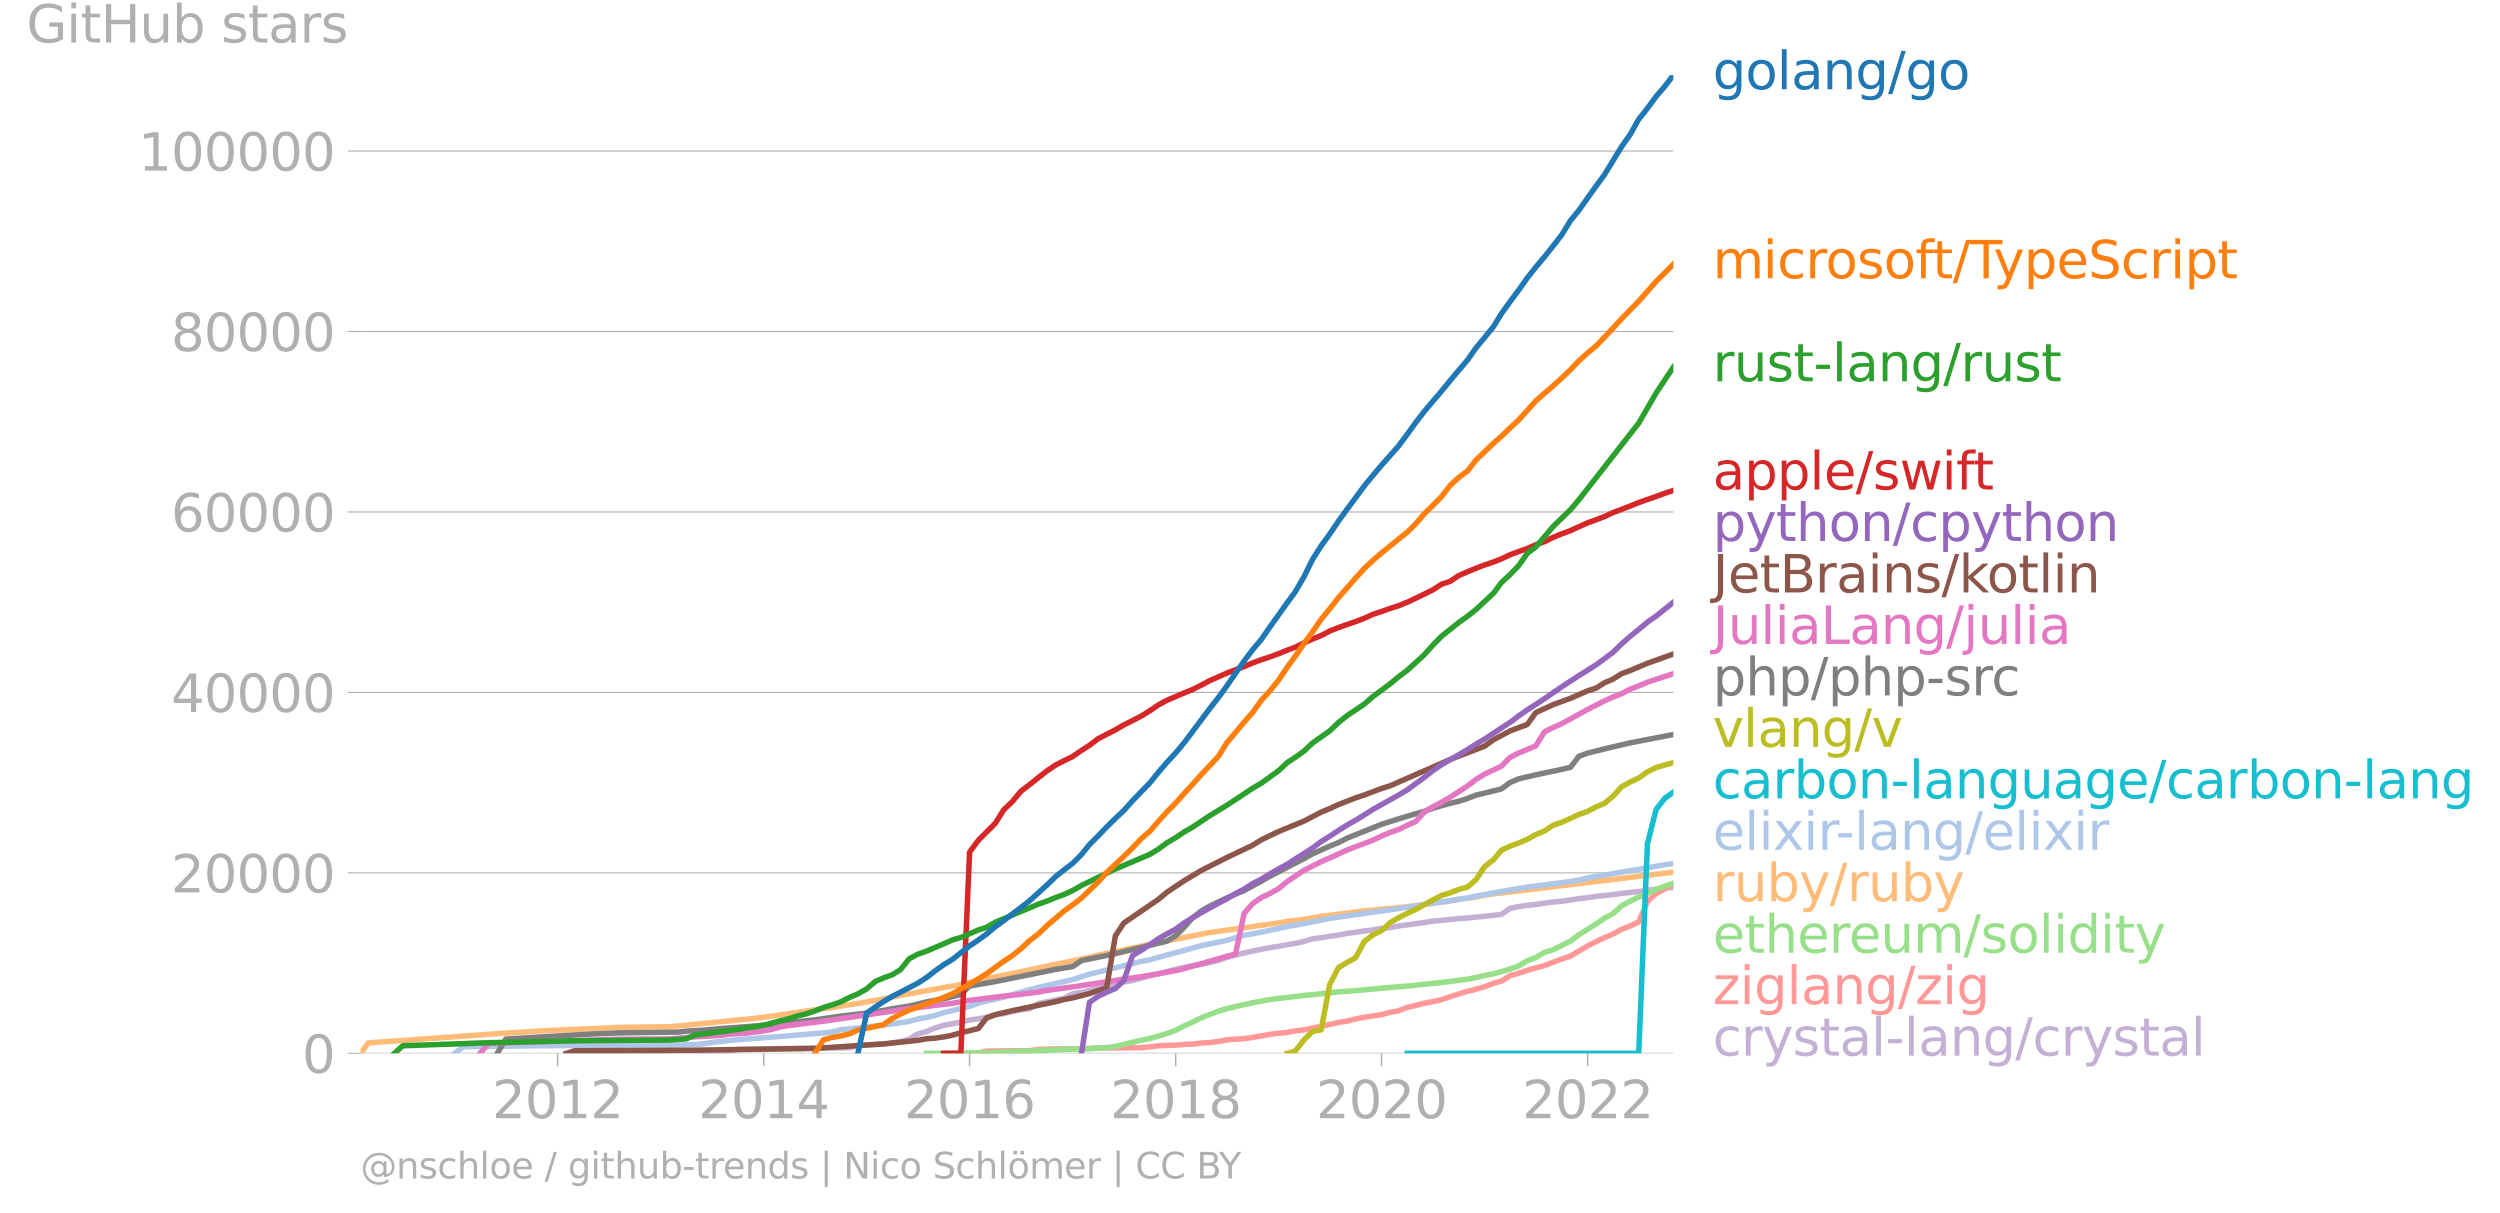 <svg xmlns="http://www.w3.org/2000/svg" xmlns:xlink="http://www.w3.org/1999/xlink" width="906.74" height="440.078" viewBox="0 0 680.055 330.059"><defs><style>*{stroke-linejoin:round;stroke-linecap:butt}</style></defs><g id="figure_1"><path id="patch_1" d="M0 330.059h680.055V0H0v330.059z" style="fill:none"/><g id="axes_1"><path id="patch_2" d="M98.073 286.531h357.12V20.42H98.073v266.112z" style="fill:none"/><g id="matplotlib.axis_1"><g id="xtick_1"><g id="line2d_1"><defs><path id="mf0c6c2e08c" d="M0 0v3.5" style="stroke:#b0b0b0;stroke-width:.4"/></defs><use xlink:href="#mf0c6c2e08c" x="151.687" y="286.531" style="fill:#b0b0b0;stroke:#b0b0b0;stroke-width:.4"/></g><g id="text_1" style="fill:#b0b0b0" transform="matrix(.14 0 0 -.14 133.872 304.17)"><defs><path id="DejaVuSans-32" d="M1228 531h2203V0H469v531q359 372 979 998 621 627 780 809 303 340 423 576 121 236 121 464 0 372-261 606-261 235-680 235-297 0-627-103-329-103-704-313v638q381 153 712 231 332 78 607 78 725 0 1156-363 431-362 431-968 0-288-108-546-107-257-392-607-78-91-497-524-418-433-1181-1211z" transform="scale(.016)"/><path id="DejaVuSans-30" d="M2034 4250q-487 0-733-480-245-479-245-1442 0-959 245-1439 246-480 733-480 491 0 736 480 246 480 246 1439 0 963-246 1442-245 480-736 480zm0 500q785 0 1199-621 414-620 414-1801 0-1178-414-1799Q2819-91 2034-91q-784 0-1198 620-414 621-414 1799 0 1181 414 1801 414 621 1198 621z" transform="scale(.016)"/><path id="DejaVuSans-31" d="M794 531h1031v3560L703 3866v575l1116 225h631V531h1031V0H794v531z" transform="scale(.016)"/></defs><use xlink:href="#DejaVuSans-32"/><use xlink:href="#DejaVuSans-30" x="63.623"/><use xlink:href="#DejaVuSans-31" x="127.246"/><use xlink:href="#DejaVuSans-32" x="190.869"/></g></g><g id="xtick_2"><use xlink:href="#mf0c6c2e08c" id="line2d_2" x="207.756" y="286.531" style="fill:#b0b0b0;stroke:#b0b0b0;stroke-width:.4"/><g id="text_2" style="fill:#b0b0b0" transform="matrix(.14 0 0 -.14 189.94 304.17)"><defs><path id="DejaVuSans-34" d="M2419 4116 825 1625h1594v2491zm-166 550h794V1625h666v-525h-666V0h-628v1100H313v609l1940 2957z" transform="scale(.016)"/></defs><use xlink:href="#DejaVuSans-32"/><use xlink:href="#DejaVuSans-30" x="63.623"/><use xlink:href="#DejaVuSans-31" x="127.246"/><use xlink:href="#DejaVuSans-34" x="190.869"/></g></g><g id="xtick_3"><use xlink:href="#mf0c6c2e08c" id="line2d_3" x="263.747" y="286.531" style="fill:#b0b0b0;stroke:#b0b0b0;stroke-width:.4"/><g id="text_3" style="fill:#b0b0b0" transform="matrix(.14 0 0 -.14 245.932 304.17)"><defs><path id="DejaVuSans-36" d="M2113 2584q-425 0-674-291-248-290-248-796 0-503 248-796 249-292 674-292t673 292q248 293 248 796 0 506-248 796-248 291-673 291zm1253 1979v-575q-238 112-480 171-242 60-480 60-625 0-955-422-329-422-376-1275 184 272 462 417 279 145 613 145 703 0 1111-427 408-426 408-1160 0-719-425-1154Q2819-91 2113-91q-810 0-1238 620-428 621-428 1799 0 1106 525 1764t1409 658q238 0 480-47t505-140z" transform="scale(.016)"/></defs><use xlink:href="#DejaVuSans-32"/><use xlink:href="#DejaVuSans-30" x="63.623"/><use xlink:href="#DejaVuSans-31" x="127.246"/><use xlink:href="#DejaVuSans-36" x="190.869"/></g></g><g id="xtick_4"><use xlink:href="#mf0c6c2e08c" id="line2d_4" x="319.816" y="286.531" style="fill:#b0b0b0;stroke:#b0b0b0;stroke-width:.4"/><g id="text_4" style="fill:#b0b0b0" transform="matrix(.14 0 0 -.14 302 304.17)"><defs><path id="DejaVuSans-38" d="M2034 2216q-450 0-708-241-257-241-257-662 0-422 257-663 258-241 708-241t709 242q260 243 260 662 0 421-258 662-257 241-711 241zm-631 268q-406 100-633 378-226 279-226 679 0 559 398 884 399 325 1092 325 697 0 1094-325t397-884q0-400-227-679-226-278-629-378 456-106 710-416 255-309 255-755 0-679-414-1042Q2806-91 2034-91q-771 0-1186 362-414 363-414 1042 0 446 256 755 257 310 713 416zm-231 997q0-362 226-565 227-203 636-203 407 0 636 203 230 203 230 565 0 363-230 566-229 203-636 203-409 0-636-203-226-203-226-566z" transform="scale(.016)"/></defs><use xlink:href="#DejaVuSans-32"/><use xlink:href="#DejaVuSans-30" x="63.623"/><use xlink:href="#DejaVuSans-31" x="127.246"/><use xlink:href="#DejaVuSans-38" x="190.869"/></g></g><g id="xtick_5"><use xlink:href="#mf0c6c2e08c" id="line2d_5" x="375.808" y="286.531" style="fill:#b0b0b0;stroke:#b0b0b0;stroke-width:.4"/><g id="text_5" style="fill:#b0b0b0" transform="matrix(.14 0 0 -.14 357.993 304.17)"><use xlink:href="#DejaVuSans-32"/><use xlink:href="#DejaVuSans-30" x="63.623"/><use xlink:href="#DejaVuSans-32" x="127.246"/><use xlink:href="#DejaVuSans-30" x="190.869"/></g></g><g id="xtick_6"><use xlink:href="#mf0c6c2e08c" id="line2d_6" x="431.876" y="286.531" style="fill:#b0b0b0;stroke:#b0b0b0;stroke-width:.4"/><g id="text_6" style="fill:#b0b0b0" transform="matrix(.14 0 0 -.14 414.061 304.17)"><use xlink:href="#DejaVuSans-32"/><use xlink:href="#DejaVuSans-30" x="63.623"/><use xlink:href="#DejaVuSans-32" x="127.246"/><use xlink:href="#DejaVuSans-32" x="190.869"/></g></g></g><g id="matplotlib.axis_2"><g id="ytick_1"><path id="line2d_7" d="M98.073 286.531h357.12" clip-path="url(#p95e2aef97d)" style="fill:none;stroke:#b0b0b0;stroke-width:.3;stroke-linecap:square"/><g id="line2d_8"><defs><path id="m52f92005ce" d="M0 0h-3.5" style="stroke:#b0b0b0;stroke-width:.3"/></defs><use xlink:href="#m52f92005ce" x="98.073" y="286.531" style="fill:#b0b0b0;stroke:#b0b0b0;stroke-width:.3"/></g><use xlink:href="#DejaVuSans-30" id="text_7" style="fill:#b0b0b0" transform="matrix(.14 0 0 -.14 82.166 291.85)"/></g><g id="ytick_2"><path id="line2d_9" d="M98.073 237.442h357.12" clip-path="url(#p95e2aef97d)" style="fill:none;stroke:#b0b0b0;stroke-width:.3;stroke-linecap:square"/><use xlink:href="#m52f92005ce" id="line2d_10" x="98.073" y="237.442" style="fill:#b0b0b0;stroke:#b0b0b0;stroke-width:.3"/><g id="text_8" style="fill:#b0b0b0" transform="matrix(.14 0 0 -.14 46.536 242.761)"><use xlink:href="#DejaVuSans-32"/><use xlink:href="#DejaVuSans-30" x="63.623"/><use xlink:href="#DejaVuSans-30" x="127.246"/><use xlink:href="#DejaVuSans-30" x="190.869"/><use xlink:href="#DejaVuSans-30" x="254.492"/></g></g><g id="ytick_3"><path id="line2d_11" d="M98.073 188.353h357.12" clip-path="url(#p95e2aef97d)" style="fill:none;stroke:#b0b0b0;stroke-width:.3;stroke-linecap:square"/><use xlink:href="#m52f92005ce" id="line2d_12" x="98.073" y="188.353" style="fill:#b0b0b0;stroke:#b0b0b0;stroke-width:.3"/><g id="text_9" style="fill:#b0b0b0" transform="matrix(.14 0 0 -.14 46.536 193.672)"><use xlink:href="#DejaVuSans-34"/><use xlink:href="#DejaVuSans-30" x="63.623"/><use xlink:href="#DejaVuSans-30" x="127.246"/><use xlink:href="#DejaVuSans-30" x="190.869"/><use xlink:href="#DejaVuSans-30" x="254.492"/></g></g><g id="ytick_4"><path id="line2d_13" d="M98.073 139.264h357.12" clip-path="url(#p95e2aef97d)" style="fill:none;stroke:#b0b0b0;stroke-width:.3;stroke-linecap:square"/><use xlink:href="#m52f92005ce" id="line2d_14" x="98.073" y="139.264" style="fill:#b0b0b0;stroke:#b0b0b0;stroke-width:.3"/><g id="text_10" style="fill:#b0b0b0" transform="matrix(.14 0 0 -.14 46.536 144.583)"><use xlink:href="#DejaVuSans-36"/><use xlink:href="#DejaVuSans-30" x="63.623"/><use xlink:href="#DejaVuSans-30" x="127.246"/><use xlink:href="#DejaVuSans-30" x="190.869"/><use xlink:href="#DejaVuSans-30" x="254.492"/></g></g><g id="ytick_5"><path id="line2d_15" d="M98.073 90.175h357.12" clip-path="url(#p95e2aef97d)" style="fill:none;stroke:#b0b0b0;stroke-width:.3;stroke-linecap:square"/><use xlink:href="#m52f92005ce" id="line2d_16" x="98.073" y="90.175" style="fill:#b0b0b0;stroke:#b0b0b0;stroke-width:.3"/><g id="text_11" style="fill:#b0b0b0" transform="matrix(.14 0 0 -.14 46.536 95.494)"><use xlink:href="#DejaVuSans-38"/><use xlink:href="#DejaVuSans-30" x="63.623"/><use xlink:href="#DejaVuSans-30" x="127.246"/><use xlink:href="#DejaVuSans-30" x="190.869"/><use xlink:href="#DejaVuSans-30" x="254.492"/></g></g><g id="ytick_6"><path id="line2d_17" d="M98.073 41.086h357.12" clip-path="url(#p95e2aef97d)" style="fill:none;stroke:#b0b0b0;stroke-width:.3;stroke-linecap:square"/><use xlink:href="#m52f92005ce" id="line2d_18" x="98.073" y="41.086" style="fill:#b0b0b0;stroke:#b0b0b0;stroke-width:.3"/><g id="text_12" style="fill:#b0b0b0" transform="matrix(.14 0 0 -.14 37.628 46.405)"><use xlink:href="#DejaVuSans-31"/><use xlink:href="#DejaVuSans-30" x="63.623"/><use xlink:href="#DejaVuSans-30" x="127.246"/><use xlink:href="#DejaVuSans-30" x="190.869"/><use xlink:href="#DejaVuSans-30" x="254.492"/><use xlink:href="#DejaVuSans-30" x="318.115"/></g></g><g id="text_13" style="fill:#b0b0b0" transform="matrix(.14 0 0 -.14 7.2 11.563)"><defs><path id="DejaVuSans-47" d="M3809 666v1253H2778v519h1656V434q-365-259-806-392-440-133-940-133-1094 0-1712 639-617 640-617 1780 0 1144 617 1783 618 639 1712 639 456 0 867-113 411-112 758-331v-672q-350 297-744 447t-828 150q-857 0-1287-478-429-478-429-1425 0-944 429-1422 430-478 1287-478 334 0 596 58 263 58 472 180z" transform="scale(.016)"/><path id="DejaVuSans-69" d="M603 3500h575V0H603v3500zm0 1363h575v-729H603v729z" transform="scale(.016)"/><path id="DejaVuSans-74" d="M1172 4494v-994h1184v-447H1172V1153q0-428 117-550t477-122h590V0h-590q-666 0-919 248-253 249-253 905v1900H172v447h422v994h578z" transform="scale(.016)"/><path id="DejaVuSans-48" d="M628 4666h631V2753h2294v1913h631V0h-631v2222H1259V0H628v4666z" transform="scale(.016)"/><path id="DejaVuSans-75" d="M544 1381v2119h575V1403q0-497 193-746 194-248 582-248 465 0 735 297 271 297 271 810v1984h575V0h-575v538q-209-319-486-474-276-155-642-155-603 0-916 375-312 375-312 1097zm1447 2203z" transform="scale(.016)"/><path id="DejaVuSans-62" d="M3116 1747q0 634-261 995t-717 361q-457 0-718-361t-261-995q0-634 261-995t718-361q456 0 717 361t261 995zM1159 2969q182 312 458 463 277 152 661 152 638 0 1036-506 399-506 399-1331T3314 415Q2916-91 2278-91q-384 0-661 152-276 152-458 464V0H581v4863h578V2969z" transform="scale(.016)"/><path id="DejaVuSans-73" d="M2834 3397v-544q-243 125-506 187-262 63-544 63-428 0-642-131t-214-394q0-200 153-314t616-217l197-44q612-131 870-370t258-667q0-488-386-773Q2250-91 1575-91q-281 0-586 55T347 128v594q319-166 628-249 309-82 613-82 406 0 624 139 219 139 219 392 0 234-158 359-157 125-692 241l-200 47q-534 112-772 345-237 233-237 639 0 494 350 762 350 269 994 269 318 0 599-47 282-46 519-140z" transform="scale(.016)"/><path id="DejaVuSans-61" d="M2194 1759q-697 0-966-159t-269-544q0-306 202-486 202-179 548-179 479 0 768 339t289 901v128h-572zm1147 238V0h-575v531q-197-318-491-470T1556-91q-537 0-855 302-317 302-317 808 0 590 395 890 396 300 1180 300h807v57q0 397-261 614t-733 217q-300 0-585-72-284-72-546-216v532q315 122 612 182 297 61 578 61 760 0 1135-394 375-393 375-1193z" transform="scale(.016)"/><path id="DejaVuSans-72" d="M2631 2963q-97 56-211 82-114 27-251 27-488 0-749-317t-261-911V0H581v3500h578v-544q182 319 472 473 291 155 707 155 59 0 131-8 72-7 159-23l3-590z" transform="scale(.016)"/></defs><use xlink:href="#DejaVuSans-47"/><use xlink:href="#DejaVuSans-69" x="77.49"/><use xlink:href="#DejaVuSans-74" x="105.273"/><use xlink:href="#DejaVuSans-48" x="144.482"/><use xlink:href="#DejaVuSans-75" x="219.678"/><use xlink:href="#DejaVuSans-62" x="283.057"/><use xlink:href="#DejaVuSans-20" x="346.533"/><use xlink:href="#DejaVuSans-73" x="378.32"/><use xlink:href="#DejaVuSans-74" x="430.42"/><use xlink:href="#DejaVuSans-61" x="469.629"/><use xlink:href="#DejaVuSans-72" x="530.908"/><use xlink:href="#DejaVuSans-73" x="572.021"/></g></g><path id="line2d_19" d="m175.081 286.531 2.301-.005h4.755l2.148-.029 2.378-.135 2.3-.015 2.379-.203 2.3-.01 2.378-.047 2.378-.02 2.301-.623 2.378-.044 2.3-.027 2.379-.034 2.377-.062 2.148-.037 2.378-.024 2.3-.035 2.378-.041 2.301-.022 2.378-.02 2.378-.025 2.301-.031 2.378-.027 2.3-.621 2.378-.18 2.378-.132 2.148-.098 2.378-.292 2.3-.374 2.378-.655 2.301-1.406 2.378-.65 2.378-.98 2.3-.697 2.379-.46 2.3-.446 2.378-.567 2.378-.314 2.224-.427 2.378-.65 2.301-.327 2.378-.574 2.3-.457 2.379-.294 2.377-1.441 2.301-.461 2.378-.506 2.301-.435 2.378-1.246 2.378-.366 2.147-.528 2.378-.604 2.301-.576 2.378-.516 2.3-.618 2.379-.398 2.377-.66 2.301-.626 2.378-.552 2.301-.604 2.378-.577 2.378-.589 2.147-.43 2.378-.34 2.3-.528 2.379-.526 2.3-.856 2.378-.614 2.378-.599 2.301-.515 2.378-.484 2.301-.432 2.378-.363 2.377-.442 2.148-.348 2.378-.56 2.3-.71 2.379-.286 2.3-.386 2.378-.321 2.378-.462 2.301-.316 2.378-.346 2.3-.273 2.379-.427 2.377-.236 2.225-.427 2.377-.309 2.301-.307 2.378-.331 2.301-.36 2.378-.21 2.378-.25 2.3-.218 2.378-.184 2.301-.234 2.378-.233 2.378-.248 2.147-.257 2.378-1.647 2.301-.484 2.378-.314 2.301-.268 2.378-.365 2.377-.295 2.302-.199 2.377-.353 2.301-.376 2.378-.245 2.378-.378 2.147-.228 2.378-.24 2.301-.32 2.378-.258 2.3-.248 2.379-.36 2.377-.246 2.301-.287 2.378-.201" clip-path="url(#p95e2aef97d)" style="fill:none;stroke:#c5b0d5;stroke-width:1.5;stroke-linecap:square"/><path id="line2d_20" d="m263.747 286.531 2.378-.044 2.224-.557 2.378-.027 2.301-.03 2.378-.022 2.3-.012 2.379-.027 2.377-.346 2.301-.086 2.378-.041 2.301-.013 2.378-.007 2.378-.054 2.147-.084 2.378-.088 2.301-.012 2.378-.022 2.3-.02 2.379-.022 2.377-.017 2.301-.23 2.378-.305 2.301-.096 2.378-.064 2.378-.206 2.147-.074 2.378-.302 2.3-.127 2.379-.268 2.3-.47 2.378-.185 2.378-.137 2.301-.337 2.378-.407 2.301-.435 2.378-.28 2.377-.238 2.148-.422 2.378-.267 2.3-.498 2.379-.47 2.3-.495 2.378-.552 2.378-.366 2.301-.601 2.378-.452 2.3-.358 2.379-.364 2.377-.633 2.225-.402 2.377-.906 2.301-.562 2.378-.592 2.301-.439 2.378-.533 2.378-.812 2.3-.756 2.378-.704 2.301-.56 2.378-.7 2.378-.918 2.147-.586 2.378-1.502 2.301-.648 2.378-.786 2.301-.667 2.378-.64 2.377-.904 2.302-.884 2.377-.783 2.301-1.377 2.378-1.391 2.378-1.22 2.147-.994 2.378-1.026 2.301-1.257 2.378-.945 2.3-1.07 2.379-5.61 2.377-2.107 2.301-1.296 2.378-1.17" clip-path="url(#p95e2aef97d)" style="fill:none;stroke:#ff9896;stroke-width:1.5;stroke-linecap:square"/><path id="line2d_21" d="m252.012 286.531 2.378-.01 2.3-.024 2.379-.017 2.3-.027 2.378-.027 2.378-.035 2.224-.036 2.378-.126 2.301-.054 2.378-.1 2.3-.098 2.379-.106 2.377-.103 2.301-.093 2.378-.096 2.301-.08 2.378-.084 2.378-.047 2.147-.09 2.378-.163 2.301-.154 2.378-.317 2.3-.54 2.379-.592 2.377-.544 2.301-.462 2.378-.695 2.301-.677 2.378-.844 2.378-1.272 2.147-.937 2.378-1.193 2.3-.91 2.379-.916 2.3-.692 2.378-.555 2.378-.56 2.301-.473 2.378-.462 2.301-.42 2.378-.29 2.377-.296 2.148-.238 2.378-.302 2.3-.199 2.379-.253 2.3-.272 2.378-.238 2.378-.172 2.301-.15 2.378-.22 2.3-.212 2.379-.253 2.377-.194 2.225-.198 2.377-.177 2.301-.243 2.378-.277 2.301-.212 2.378-.247 2.378-.288 2.3-.306 2.378-.32 2.301-.412 2.378-.552 2.378-.491 2.147-.57 2.378-.728 2.301-.823 2.378-1.467 2.301-.81 2.378-1.444 2.377-.709 2.302-1.158 2.377-1.19 2.301-1.731 2.378-1.483 2.378-1.49 2.147-1.5 2.378-1.26 2.301-2.114 2.378-1.276 2.3-1.11 2.379-1.004 2.377-1.085 2.301-.849 2.378-.827" clip-path="url(#p95e2aef97d)" style="fill:none;stroke:#98df8a;stroke-width:1.5;stroke-linecap:square"/><g id="text_14" style="fill:#1f77b4" transform="matrix(.14 0 0 -.14 465.907 24.283)"><defs><path id="DejaVuSans-67" d="M2906 1791q0 625-258 968-257 344-723 344-462 0-720-344-258-343-258-968 0-622 258-966t720-344q466 0 723 344 258 344 258 966zm575-1357q0-893-397-1329-396-436-1215-436-303 0-572 45t-522 139v559q253-137 500-202 247-66 503-66 566 0 847 295t281 892v285q-178-310-456-463T1784 0Q1141 0 747 490 353 981 353 1791q0 812 394 1302 394 491 1037 491 388 0 666-153t456-462v531h575V434z" transform="scale(.016)"/><path id="DejaVuSans-6f" d="M1959 3097q-462 0-731-361t-269-989q0-628 267-989 268-361 733-361 460 0 728 362 269 363 269 988 0 622-269 986-268 364-728 364zm0 487q750 0 1178-488 429-487 429-1349 0-859-429-1349Q2709-91 1959-91q-753 0-1180 489-426 490-426 1349 0 862 426 1349 427 488 1180 488z" transform="scale(.016)"/><path id="DejaVuSans-6c" d="M603 4863h575V0H603v4863z" transform="scale(.016)"/><path id="DejaVuSans-6e" d="M3513 2113V0h-575v2094q0 497-194 743-194 247-581 247-466 0-735-297-269-296-269-809V0H581v3500h578v-544q207 316 486 472 280 156 646 156 603 0 912-373 310-373 310-1098z" transform="scale(.016)"/><path id="DejaVuSans-2f" d="M1625 4666h531L531-594H0l1625 5260z" transform="scale(.016)"/></defs><use xlink:href="#DejaVuSans-67"/><use xlink:href="#DejaVuSans-6f" x="63.477"/><use xlink:href="#DejaVuSans-6c" x="124.658"/><use xlink:href="#DejaVuSans-61" x="152.441"/><use xlink:href="#DejaVuSans-6e" x="213.721"/><use xlink:href="#DejaVuSans-67" x="277.1"/><use xlink:href="#DejaVuSans-2f" x="340.576"/><use xlink:href="#DejaVuSans-67" x="374.268"/><use xlink:href="#DejaVuSans-6f" x="437.744"/></g><g id="text_15" style="fill:#ff7f0e" transform="matrix(.14 0 0 -.14 465.907 75.703)"><defs><path id="DejaVuSans-6d" d="M3328 2828q216 388 516 572t706 184q547 0 844-383 297-382 297-1088V0h-578v2094q0 503-179 746-178 244-543 244-447 0-707-297-259-296-259-809V0h-578v2094q0 506-178 748t-550 242q-441 0-701-298-259-298-259-808V0H581v3500h578v-544q197 322 472 475t653 153q382 0 649-194 267-193 395-562z" transform="scale(.016)"/><path id="DejaVuSans-63" d="M3122 3366v-538q-244 135-489 202t-495 67q-560 0-870-355-309-354-309-995t309-996q310-354 870-354 250 0 495 67t489 202V134Q2881 22 2623-34q-257-57-548-57-791 0-1257 497-465 497-465 1341 0 856 470 1346 471 491 1290 491 265 0 518-55 253-54 491-163z" transform="scale(.016)"/><path id="DejaVuSans-66" d="M2375 4863v-479h-550q-309 0-430-125-120-125-120-450v-309h947v-447h-947V0H697v3053H147v447h550v244q0 584 272 851 272 268 862 268h544z" transform="scale(.016)"/><path id="DejaVuSans-54" d="M-19 4666h3947v-532H2272V0h-634v4134H-19v532z" transform="scale(.016)"/><path id="DejaVuSans-79" d="M2059-325q-243-625-475-815-231-191-618-191H506v481h338q237 0 368 113 132 112 291 531l103 262L191 3500h609L1894 763l1094 2737h609L2059-325z" transform="scale(.016)"/><path id="DejaVuSans-70" d="M1159 525v-1856H581v4831h578v-531q182 312 458 463 277 152 661 152 638 0 1036-506 399-506 399-1331T3314 415Q2916-91 2278-91q-384 0-661 152-276 152-458 464zm1957 1222q0 634-261 995t-717 361q-457 0-718-361t-261-995q0-634 261-995t718-361q456 0 717 361t261 995z" transform="scale(.016)"/><path id="DejaVuSans-65" d="M3597 1894v-281H953q38-594 358-905t892-311q331 0 642 81t618 244V178Q3153 47 2828-22t-659-69q-838 0-1327 487-489 488-489 1320 0 859 464 1363 464 505 1252 505 706 0 1117-455 411-454 411-1235zm-575 169q-6 471-264 752-258 282-683 282-481 0-770-272t-333-766l2050 4z" transform="scale(.016)"/><path id="DejaVuSans-53" d="M3425 4513v-616q-359 172-678 256-319 85-616 85-515 0-795-200t-280-569q0-310 186-468 186-157 705-254l381-78q706-135 1042-474t336-907q0-679-455-1029Q2797-91 1919-91q-331 0-705 75-373 75-773 222v650q384-215 753-325 369-109 725-109 540 0 834 212 294 213 294 607 0 343-211 537t-692 291l-385 75q-706 140-1022 440-315 300-315 835 0 619 436 975t1201 356q329 0 669-60 341-59 697-177z" transform="scale(.016)"/></defs><use xlink:href="#DejaVuSans-6d"/><use xlink:href="#DejaVuSans-69" x="97.412"/><use xlink:href="#DejaVuSans-63" x="125.195"/><use xlink:href="#DejaVuSans-72" x="180.176"/><use xlink:href="#DejaVuSans-6f" x="219.039"/><use xlink:href="#DejaVuSans-73" x="280.221"/><use xlink:href="#DejaVuSans-6f" x="332.32"/><use xlink:href="#DejaVuSans-66" x="393.502"/><use xlink:href="#DejaVuSans-74" x="426.957"/><use xlink:href="#DejaVuSans-2f" x="466.166"/><use xlink:href="#DejaVuSans-54" x="499.857"/><use xlink:href="#DejaVuSans-79" x="545.316"/><use xlink:href="#DejaVuSans-70" x="604.496"/><use xlink:href="#DejaVuSans-65" x="667.973"/><use xlink:href="#DejaVuSans-53" x="729.496"/><use xlink:href="#DejaVuSans-63" x="792.973"/><use xlink:href="#DejaVuSans-72" x="847.953"/><use xlink:href="#DejaVuSans-69" x="889.066"/><use xlink:href="#DejaVuSans-70" x="916.85"/><use xlink:href="#DejaVuSans-74" x="980.326"/></g><g id="text_16" style="fill:#2ca02c" transform="matrix(.14 0 0 -.14 465.907 103.716)"><defs><path id="DejaVuSans-2d" d="M313 2009h1684v-512H313v512z" transform="scale(.016)"/></defs><use xlink:href="#DejaVuSans-72"/><use xlink:href="#DejaVuSans-75" x="41.113"/><use xlink:href="#DejaVuSans-73" x="104.492"/><use xlink:href="#DejaVuSans-74" x="156.592"/><use xlink:href="#DejaVuSans-2d" x="195.801"/><use xlink:href="#DejaVuSans-6c" x="231.885"/><use xlink:href="#DejaVuSans-61" x="259.668"/><use xlink:href="#DejaVuSans-6e" x="320.947"/><use xlink:href="#DejaVuSans-67" x="384.326"/><use xlink:href="#DejaVuSans-2f" x="447.803"/><use xlink:href="#DejaVuSans-72" x="481.494"/><use xlink:href="#DejaVuSans-75" x="522.607"/><use xlink:href="#DejaVuSans-73" x="585.986"/><use xlink:href="#DejaVuSans-74" x="638.086"/></g><g id="text_17" style="fill:#d62728" transform="matrix(.14 0 0 -.14 465.907 133.158)"><defs><path id="DejaVuSans-77" d="M269 3500h575l719-2731 715 2731h678l719-2731 716 2731h575L4050 0h-678l-753 2869L1863 0h-679L269 3500z" transform="scale(.016)"/></defs><use xlink:href="#DejaVuSans-61"/><use xlink:href="#DejaVuSans-70" x="61.279"/><use xlink:href="#DejaVuSans-70" x="124.756"/><use xlink:href="#DejaVuSans-6c" x="188.232"/><use xlink:href="#DejaVuSans-65" x="216.016"/><use xlink:href="#DejaVuSans-2f" x="277.539"/><use xlink:href="#DejaVuSans-73" x="311.23"/><use xlink:href="#DejaVuSans-77" x="363.33"/><use xlink:href="#DejaVuSans-69" x="445.117"/><use xlink:href="#DejaVuSans-66" x="472.9"/><use xlink:href="#DejaVuSans-74" x="506.355"/></g><g id="text_18" style="fill:#9467bd" transform="matrix(.14 0 0 -.14 465.907 147.158)"><defs><path id="DejaVuSans-68" d="M3513 2113V0h-575v2094q0 497-194 743-194 247-581 247-466 0-735-297-269-296-269-809V0H581v4863h578V2956q207 316 486 472 280 156 646 156 603 0 912-373 310-373 310-1098z" transform="scale(.016)"/></defs><use xlink:href="#DejaVuSans-70"/><use xlink:href="#DejaVuSans-79" x="63.477"/><use xlink:href="#DejaVuSans-74" x="122.656"/><use xlink:href="#DejaVuSans-68" x="161.865"/><use xlink:href="#DejaVuSans-6f" x="225.244"/><use xlink:href="#DejaVuSans-6e" x="286.426"/><use xlink:href="#DejaVuSans-2f" x="349.805"/><use xlink:href="#DejaVuSans-63" x="383.496"/><use xlink:href="#DejaVuSans-70" x="438.477"/><use xlink:href="#DejaVuSans-79" x="501.953"/><use xlink:href="#DejaVuSans-74" x="561.133"/><use xlink:href="#DejaVuSans-68" x="600.342"/><use xlink:href="#DejaVuSans-6f" x="663.721"/><use xlink:href="#DejaVuSans-6e" x="724.902"/></g><g id="text_19" style="fill:#8c564b" transform="matrix(.14 0 0 -.14 465.907 161.158)"><defs><path id="DejaVuSans-4a" d="M628 4666h631V325q0-844-320-1225T-91-1281h-240v531h197q418 0 590 235 172 234 172 840v4341z" transform="scale(.016)"/><path id="DejaVuSans-42" d="M1259 2228V519h1013q509 0 754 211 246 211 246 645 0 438-246 645-245 208-754 208H1259zm0 1919V2741h935q462 0 688 173 227 174 227 530 0 353-227 528-226 175-688 175h-935zm-631 519h1613q722 0 1112-300 391-300 391-853 0-429-200-682t-588-315q466-100 724-418 258-317 258-792 0-625-425-966Q3088 0 2303 0H628v4666z" transform="scale(.016)"/><path id="DejaVuSans-6b" d="M581 4863h578V1991l1716 1509h734L1753 1863 3688 0h-750L1159 1709V0H581v4863z" transform="scale(.016)"/></defs><use xlink:href="#DejaVuSans-4a"/><use xlink:href="#DejaVuSans-65" x="29.492"/><use xlink:href="#DejaVuSans-74" x="91.016"/><use xlink:href="#DejaVuSans-42" x="130.225"/><use xlink:href="#DejaVuSans-72" x="198.828"/><use xlink:href="#DejaVuSans-61" x="239.941"/><use xlink:href="#DejaVuSans-69" x="301.221"/><use xlink:href="#DejaVuSans-6e" x="329.004"/><use xlink:href="#DejaVuSans-73" x="392.383"/><use xlink:href="#DejaVuSans-2f" x="444.482"/><use xlink:href="#DejaVuSans-6b" x="478.174"/><use xlink:href="#DejaVuSans-6f" x="532.459"/><use xlink:href="#DejaVuSans-74" x="593.641"/><use xlink:href="#DejaVuSans-6c" x="632.85"/><use xlink:href="#DejaVuSans-69" x="660.633"/><use xlink:href="#DejaVuSans-6e" x="688.416"/></g><g id="text_20" style="fill:#e377c2" transform="matrix(.14 0 0 -.14 465.907 175.158)"><defs><path id="DejaVuSans-4c" d="M628 4666h631V531h2272V0H628v4666z" transform="scale(.016)"/><path id="DejaVuSans-6a" d="M603 3500h575V-63q0-668-255-968-254-300-820-300h-219v487H38q328 0 446 152Q603-541 603-63v3563zm0 1363h575v-729H603v729z" transform="scale(.016)"/></defs><use xlink:href="#DejaVuSans-4a"/><use xlink:href="#DejaVuSans-75" x="29.492"/><use xlink:href="#DejaVuSans-6c" x="92.871"/><use xlink:href="#DejaVuSans-69" x="120.654"/><use xlink:href="#DejaVuSans-61" x="148.438"/><use xlink:href="#DejaVuSans-4c" x="209.717"/><use xlink:href="#DejaVuSans-61" x="265.43"/><use xlink:href="#DejaVuSans-6e" x="326.709"/><use xlink:href="#DejaVuSans-67" x="390.088"/><use xlink:href="#DejaVuSans-2f" x="453.564"/><use xlink:href="#DejaVuSans-6a" x="487.256"/><use xlink:href="#DejaVuSans-75" x="515.039"/><use xlink:href="#DejaVuSans-6c" x="578.418"/><use xlink:href="#DejaVuSans-69" x="606.201"/><use xlink:href="#DejaVuSans-61" x="633.984"/></g><g id="text_21" style="fill:#7f7f7f" transform="matrix(.14 0 0 -.14 465.907 189.158)"><use xlink:href="#DejaVuSans-70"/><use xlink:href="#DejaVuSans-68" x="63.477"/><use xlink:href="#DejaVuSans-70" x="126.855"/><use xlink:href="#DejaVuSans-2f" x="190.332"/><use xlink:href="#DejaVuSans-70" x="224.023"/><use xlink:href="#DejaVuSans-68" x="287.5"/><use xlink:href="#DejaVuSans-70" x="350.879"/><use xlink:href="#DejaVuSans-2d" x="414.355"/><use xlink:href="#DejaVuSans-73" x="450.439"/><use xlink:href="#DejaVuSans-72" x="502.539"/><use xlink:href="#DejaVuSans-63" x="541.402"/></g><g id="text_22" style="fill:#bcbd22" transform="matrix(.14 0 0 -.14 465.907 203.158)"><defs><path id="DejaVuSans-76" d="M191 3500h609L1894 563l1094 2937h609L2284 0h-781L191 3500z" transform="scale(.016)"/></defs><use xlink:href="#DejaVuSans-76"/><use xlink:href="#DejaVuSans-6c" x="59.18"/><use xlink:href="#DejaVuSans-61" x="86.963"/><use xlink:href="#DejaVuSans-6e" x="148.242"/><use xlink:href="#DejaVuSans-67" x="211.621"/><use xlink:href="#DejaVuSans-2f" x="275.098"/><use xlink:href="#DejaVuSans-76" x="308.789"/></g><g id="text_23" style="fill:#17becf" transform="matrix(.14 0 0 -.14 465.907 217.158)"><use xlink:href="#DejaVuSans-63"/><use xlink:href="#DejaVuSans-61" x="54.98"/><use xlink:href="#DejaVuSans-72" x="116.26"/><use xlink:href="#DejaVuSans-62" x="157.373"/><use xlink:href="#DejaVuSans-6f" x="220.85"/><use xlink:href="#DejaVuSans-6e" x="282.031"/><use xlink:href="#DejaVuSans-2d" x="345.41"/><use xlink:href="#DejaVuSans-6c" x="381.494"/><use xlink:href="#DejaVuSans-61" x="409.277"/><use xlink:href="#DejaVuSans-6e" x="470.557"/><use xlink:href="#DejaVuSans-67" x="533.936"/><use xlink:href="#DejaVuSans-75" x="597.412"/><use xlink:href="#DejaVuSans-61" x="660.791"/><use xlink:href="#DejaVuSans-67" x="722.07"/><use xlink:href="#DejaVuSans-65" x="785.547"/><use xlink:href="#DejaVuSans-2f" x="847.07"/><use xlink:href="#DejaVuSans-63" x="880.762"/><use xlink:href="#DejaVuSans-61" x="935.742"/><use xlink:href="#DejaVuSans-72" x="997.021"/><use xlink:href="#DejaVuSans-62" x="1038.135"/><use xlink:href="#DejaVuSans-6f" x="1101.611"/><use xlink:href="#DejaVuSans-6e" x="1162.793"/><use xlink:href="#DejaVuSans-2d" x="1226.172"/><use xlink:href="#DejaVuSans-6c" x="1262.256"/><use xlink:href="#DejaVuSans-61" x="1290.039"/><use xlink:href="#DejaVuSans-6e" x="1351.318"/><use xlink:href="#DejaVuSans-67" x="1414.697"/></g><g id="text_24" style="fill:#aec7e8" transform="matrix(.14 0 0 -.14 465.907 231.158)"><defs><path id="DejaVuSans-78" d="M3513 3500 2247 1797 3578 0h-678L1881 1375 863 0H184l1360 1831L300 3500h678l928-1247 928 1247h679z" transform="scale(.016)"/></defs><use xlink:href="#DejaVuSans-65"/><use xlink:href="#DejaVuSans-6c" x="61.523"/><use xlink:href="#DejaVuSans-69" x="89.307"/><use xlink:href="#DejaVuSans-78" x="117.09"/><use xlink:href="#DejaVuSans-69" x="176.27"/><use xlink:href="#DejaVuSans-72" x="204.053"/><use xlink:href="#DejaVuSans-2d" x="238.791"/><use xlink:href="#DejaVuSans-6c" x="274.875"/><use xlink:href="#DejaVuSans-61" x="302.658"/><use xlink:href="#DejaVuSans-6e" x="363.938"/><use xlink:href="#DejaVuSans-67" x="427.316"/><use xlink:href="#DejaVuSans-2f" x="490.793"/><use xlink:href="#DejaVuSans-65" x="524.484"/><use xlink:href="#DejaVuSans-6c" x="586.008"/><use xlink:href="#DejaVuSans-69" x="613.791"/><use xlink:href="#DejaVuSans-78" x="641.574"/><use xlink:href="#DejaVuSans-69" x="700.754"/><use xlink:href="#DejaVuSans-72" x="728.537"/></g><g id="text_25" style="fill:#ffbb78" transform="matrix(.14 0 0 -.14 465.907 245.158)"><use xlink:href="#DejaVuSans-72"/><use xlink:href="#DejaVuSans-75" x="41.113"/><use xlink:href="#DejaVuSans-62" x="104.492"/><use xlink:href="#DejaVuSans-79" x="167.969"/><use xlink:href="#DejaVuSans-2f" x="227.148"/><use xlink:href="#DejaVuSans-72" x="260.84"/><use xlink:href="#DejaVuSans-75" x="301.953"/><use xlink:href="#DejaVuSans-62" x="365.332"/><use xlink:href="#DejaVuSans-79" x="428.809"/></g><g id="text_26" style="fill:#98df8a" transform="matrix(.14 0 0 -.14 465.907 259.158)"><defs><path id="DejaVuSans-64" d="M2906 2969v1894h575V0h-575v525q-181-312-458-464-276-152-664-152-634 0-1033 506-398 507-398 1332t398 1331q399 506 1033 506 388 0 664-152 277-151 458-463zM947 1747q0-634 261-995t717-361q456 0 718 361 263 361 263 995t-263 995q-262 361-718 361t-717-361q-261-361-261-995z" transform="scale(.016)"/></defs><use xlink:href="#DejaVuSans-65"/><use xlink:href="#DejaVuSans-74" x="61.523"/><use xlink:href="#DejaVuSans-68" x="100.732"/><use xlink:href="#DejaVuSans-65" x="164.111"/><use xlink:href="#DejaVuSans-72" x="225.635"/><use xlink:href="#DejaVuSans-65" x="264.498"/><use xlink:href="#DejaVuSans-75" x="326.021"/><use xlink:href="#DejaVuSans-6d" x="389.4"/><use xlink:href="#DejaVuSans-2f" x="486.813"/><use xlink:href="#DejaVuSans-73" x="520.504"/><use xlink:href="#DejaVuSans-6f" x="572.604"/><use xlink:href="#DejaVuSans-6c" x="633.785"/><use xlink:href="#DejaVuSans-69" x="661.568"/><use xlink:href="#DejaVuSans-64" x="689.352"/><use xlink:href="#DejaVuSans-69" x="752.828"/><use xlink:href="#DejaVuSans-74" x="780.611"/><use xlink:href="#DejaVuSans-79" x="819.82"/></g><g id="text_27" style="fill:#ff9896" transform="matrix(.14 0 0 -.14 465.907 273.158)"><defs><path id="DejaVuSans-7a" d="M353 3500h2731v-525L922 459h2162V0H275v525l2163 2516H353v459z" transform="scale(.016)"/></defs><use xlink:href="#DejaVuSans-7a"/><use xlink:href="#DejaVuSans-69" x="52.49"/><use xlink:href="#DejaVuSans-67" x="80.273"/><use xlink:href="#DejaVuSans-6c" x="143.75"/><use xlink:href="#DejaVuSans-61" x="171.533"/><use xlink:href="#DejaVuSans-6e" x="232.813"/><use xlink:href="#DejaVuSans-67" x="296.191"/><use xlink:href="#DejaVuSans-2f" x="359.668"/><use xlink:href="#DejaVuSans-7a" x="393.359"/><use xlink:href="#DejaVuSans-69" x="445.85"/><use xlink:href="#DejaVuSans-67" x="473.633"/></g><g id="text_28" style="fill:#c5b0d5" transform="matrix(.14 0 0 -.14 465.907 287.158)"><use xlink:href="#DejaVuSans-63"/><use xlink:href="#DejaVuSans-72" x="54.98"/><use xlink:href="#DejaVuSans-79" x="96.094"/><use xlink:href="#DejaVuSans-73" x="155.273"/><use xlink:href="#DejaVuSans-74" x="207.373"/><use xlink:href="#DejaVuSans-61" x="246.582"/><use xlink:href="#DejaVuSans-6c" x="307.861"/><use xlink:href="#DejaVuSans-2d" x="335.645"/><use xlink:href="#DejaVuSans-6c" x="371.729"/><use xlink:href="#DejaVuSans-61" x="399.512"/><use xlink:href="#DejaVuSans-6e" x="460.791"/><use xlink:href="#DejaVuSans-67" x="524.17"/><use xlink:href="#DejaVuSans-2f" x="587.646"/><use xlink:href="#DejaVuSans-63" x="621.338"/><use xlink:href="#DejaVuSans-72" x="676.318"/><use xlink:href="#DejaVuSans-79" x="717.432"/><use xlink:href="#DejaVuSans-73" x="776.611"/><use xlink:href="#DejaVuSans-74" x="828.711"/><use xlink:href="#DejaVuSans-61" x="867.92"/><use xlink:href="#DejaVuSans-6c" x="929.199"/></g><g id="text_29" style="fill:#b0b0b0" transform="matrix(.097 0 0 -.097 98.073 320.568)"><defs><path id="DejaVuSans-40" d="M2381 1678q0-447 222-702 222-254 610-254 384 0 604 256 221 256 221 700 0 438-225 695-225 258-607 258-378 0-602-256-223-256-223-697zm1703-934q-187-241-429-355t-564-114q-538 0-874 389t-336 1014q0 625 337 1015 338 391 873 391 322 0 565-117 244-117 428-354v409h447V722q457 69 714 417 258 349 258 902 0 334-99 628-98 294-298 544-325 409-792 626t-1017 217q-384 0-738-102-353-101-653-301-490-319-767-836-276-517-276-1120 0-497 179-932 180-434 521-765 328-325 759-495 431-171 922-171 403 0 792 136t714 389l281-347q-390-303-851-464t-936-161q-578 0-1091 205-512 205-912 595Q841 78 631 592q-209 514-209 1105 0 569 212 1084 213 516 607 907 403 396 931 607t1119 211q662 0 1229-272 568-271 952-771 234-307 357-666 124-359 124-744 0-822-497-1297T4084 263v481z" transform="scale(.016)"/><path id="DejaVuSans-7c" d="M1344 4891v-6400H813v6400h531z" transform="scale(.016)"/><path id="DejaVuSans-4e" d="M628 4666h850L3547 763v3903h612V0h-850L1241 3903V0H628v4666z" transform="scale(.016)"/><path id="DejaVuSans-f6" d="M1959 3097q-462 0-731-361t-269-989q0-628 267-989 268-361 733-361 460 0 728 362 269 363 269 988 0 622-269 986-268 364-728 364zm0 487q750 0 1178-488 429-487 429-1349 0-859-429-1349Q2709-91 1959-91q-753 0-1180 489-426 490-426 1349 0 862 426 1349 427 488 1180 488zm295 1266h634v-631h-634v631zm-1222 0h634v-631h-634v631z" transform="scale(.016)"/><path id="DejaVuSans-43" d="M4122 4306v-665q-319 297-680 443-361 147-767 147-800 0-1225-489t-425-1414q0-922 425-1411t1225-489q406 0 767 147t680 444V359q-331-225-702-338-370-112-782-112-1060 0-1670 648-609 649-609 1771 0 1125 609 1773 610 649 1670 649 418 0 788-111 371-111 696-333z" transform="scale(.016)"/><path id="DejaVuSans-59" d="M-13 4666h679l1293-1919 1285 1919h678L2272 2222V0h-634v2222L-13 4666z" transform="scale(.016)"/></defs><use xlink:href="#DejaVuSans-40"/><use xlink:href="#DejaVuSans-6e" x="100"/><use xlink:href="#DejaVuSans-73" x="163.379"/><use xlink:href="#DejaVuSans-63" x="215.479"/><use xlink:href="#DejaVuSans-68" x="270.459"/><use xlink:href="#DejaVuSans-6c" x="333.838"/><use xlink:href="#DejaVuSans-6f" x="361.621"/><use xlink:href="#DejaVuSans-65" x="422.803"/><use xlink:href="#DejaVuSans-20" x="484.326"/><use xlink:href="#DejaVuSans-2f" x="516.113"/><use xlink:href="#DejaVuSans-20" x="549.805"/><use xlink:href="#DejaVuSans-67" x="581.592"/><use xlink:href="#DejaVuSans-69" x="645.068"/><use xlink:href="#DejaVuSans-74" x="672.852"/><use xlink:href="#DejaVuSans-68" x="712.061"/><use xlink:href="#DejaVuSans-75" x="775.439"/><use xlink:href="#DejaVuSans-62" x="838.818"/><use xlink:href="#DejaVuSans-2d" x="902.295"/><use xlink:href="#DejaVuSans-74" x="938.379"/><use xlink:href="#DejaVuSans-72" x="977.588"/><use xlink:href="#DejaVuSans-65" x="1016.451"/><use xlink:href="#DejaVuSans-6e" x="1077.975"/><use xlink:href="#DejaVuSans-64" x="1141.354"/><use xlink:href="#DejaVuSans-73" x="1204.83"/><use xlink:href="#DejaVuSans-20" x="1256.93"/><use xlink:href="#DejaVuSans-7c" x="1288.717"/><use xlink:href="#DejaVuSans-20" x="1322.408"/><use xlink:href="#DejaVuSans-4e" x="1354.195"/><use xlink:href="#DejaVuSans-69" x="1429"/><use xlink:href="#DejaVuSans-63" x="1456.783"/><use xlink:href="#DejaVuSans-6f" x="1511.764"/><use xlink:href="#DejaVuSans-20" x="1572.945"/><use xlink:href="#DejaVuSans-53" x="1604.732"/><use xlink:href="#DejaVuSans-63" x="1668.209"/><use xlink:href="#DejaVuSans-68" x="1723.189"/><use xlink:href="#DejaVuSans-6c" x="1786.568"/><use xlink:href="#DejaVuSans-f6" x="1814.352"/><use xlink:href="#DejaVuSans-6d" x="1875.533"/><use xlink:href="#DejaVuSans-65" x="1972.945"/><use xlink:href="#DejaVuSans-72" x="2034.469"/><use xlink:href="#DejaVuSans-20" x="2075.582"/><use xlink:href="#DejaVuSans-7c" x="2107.369"/><use xlink:href="#DejaVuSans-20" x="2141.061"/><use xlink:href="#DejaVuSans-43" x="2172.848"/><use xlink:href="#DejaVuSans-43" x="2242.672"/><use xlink:href="#DejaVuSans-20" x="2312.496"/><use xlink:href="#DejaVuSans-42" x="2344.283"/><use xlink:href="#DejaVuSans-59" x="2407.387"/></g><path id="line2d_22" d="m98.073 286.531 2.148-2.85 35.052-2.495 11.735-.749 21.016-.95 9.358-.142 4.755-.042 6.827-.665 16.414-1.63 6.903-.938 9.357-1.376 4.756-.585 2.301-.446 4.679-.7 6.903-1.21 4.679-.972 9.434-1.728 4.679-.827 2.3-.407 4.756-1.1 13.96-2.901 4.678-1.031 4.68-.933 6.902-1.465 2.378-.574 4.679-.936 11.735-2.483 13.883-2.73 11.735-1.627 7.057-.987 2.377-.415 4.526-.552 4.679-.827 11.735-1.455 11.658-1.166 11.736-1.547 2.3-.486 4.68-.581 2.377-.575 39.578-4.778 4.679-.587 7.056-.817h0" clip-path="url(#p95e2aef97d)" style="fill:none;stroke:#ffbb78;stroke-width:1.5;stroke-linecap:square"/><path id="line2d_23" d="m123.691 286.531 2.378-1.799 20.94-.272 25.694-.118 11.582-.061 4.679-.155 2.378-.184 2.3-.398 7.057-.731 13.96-1.058 4.678-.403 4.68-.358 2.377-.294 2.301-.59 4.679-.485 9.28-1.06 4.68-.727 2.3-.648 2.378-.427 2.378-.558 2.3-.738 7.057-1.704 2.378-.864 2.224-.603 4.68-1.046 4.678-1.367 4.755-1.296 9.358-2.118 4.525-1.468 14.113-3.483 2.301-.434 4.68-1.304 4.755-1.259 4.525-1.274 6.98-1.455 4.755-1.39 4.679-.834 7.056-1.522 6.827-1.271 4.679-.95 21.092-3.019 4.68-.763 11.734-1.787 2.301-.496 9.281-1.657 4.679-.807 9.358-1.19 4.678-.678 2.378-.614 18.638-3.161 2.301-.43 2.378-.326h0" clip-path="url(#p95e2aef97d)" style="fill:none;stroke:#aec7e8;stroke-width:1.5;stroke-linecap:square"/><path id="line2d_24" d="m382.787 286.531 2.301-.007h2.378l2.301-.002 2.378-.003H434.254l2.147-.002h2.378l2.301-.003h4.678l2.379-57.002 2.377-9.342 2.301-2.952 2.378-1.746" clip-path="url(#p95e2aef97d)" style="fill:none;stroke:#17becf;stroke-width:1.5;stroke-linecap:square"/><path id="line2d_25" d="m350.19 286.531 2.147-.606 2.378-3.048 2.3-2.298 2.379-.449 2.3-12.27 2.378-4.631 2.378-1.436 2.301-1.276 2.378-4.413 2.3-1.785 2.379-1.153 2.377-2.2 2.225-1.318 2.377-1.175 2.301-1.063 2.378-1.328 2.301-1.284 2.378-1.224 2.378-.715 2.3-.935 2.378-.636 2.301-1.993 2.378-3.6 2.378-1.817 2.147-2.606 2.378-1.107 2.301-.845 2.378-1.006 2.301-1.303 2.378-.955 2.377-1.593 2.302-.758 2.377-1.078 2.301-1.082 2.378-.83 2.378-1.286 2.147-.871 2.378-1.952 2.301-2.552 2.378-1.335 2.3-1.08 2.379-1.692 2.377-1.163 2.301-.68 2.378-.65" clip-path="url(#p95e2aef97d)" style="fill:none;stroke:#bcbd22;stroke-width:1.5;stroke-linecap:square"/><path id="line2d_26" d="m135.273 286.531 2.301-3.873 23.394-1.394 7.056-.285 16.261-.223 2.378-.255 4.679-.275 4.678-.432 7.057-.513 4.679-.403 6.903-.726 6.98-.722 7.056-1.018 7.056-.818 4.526-.716 2.378-.477 4.678-.731 4.68-1.127 4.678-.851 4.679-1.156 2.377-2.31 6.98-1.212 11.735-2.376 4.68-.95 4.678-.776 2.378-1.605 9.204-1.888 14.036-3.406 2.378-1.463 2.378-2.386 2.147-2.435 2.378-1.88 2.3-1.335 4.68-2.248 4.755-2.05 4.679-2.518 2.301-1.323 9.28-4.82 2.302-1.282 4.679-2.089 2.377-.974 2.378-1.22 9.358-3.758 4.602-1.472 4.678-1.4 2.378-.67 2.301-.834 4.756-1.35 2.3-.542 2.378-.766 2.301-.893 6.903-1.687 2.378-1.757 2.301-.987 4.679-1.1 7.057-1.484 2.377-.555 2.301-2.997 2.378-.881 6.903-1.699 4.679-1.075 11.735-2.292h0" clip-path="url(#p95e2aef97d)" style="fill:none;stroke:#7f7f7f;stroke-width:1.5;stroke-linecap:square"/><path id="line2d_27" d="m130.594 286.531 2.301-2.712 35.13-1.126 14.112-.079 6.827-.57 7.056-.404 2.378-.337 4.679-.275 4.679-.606 2.377-.449 2.148-.626 2.378-.402 9.357-1.154 23.317-3.441 11.736-1.45 4.678-.776 9.281-1.154 4.679-.503 4.755-.611 2.301-.442 9.435-1.308 11.505-1.765 4.755-.655 4.679-.81 4.679-.857 2.378-.567 11.505-3.291 2.377-.64 2.378-11.1 2.301-2.631 2.378-1.637 2.301-1.105 2.378-1.333 2.377-1.948 4.526-3.014 4.679-2.357 4.678-2.074 2.378-1.121 6.98-2.634 2.378-1.141 2.377-.992 2.225-.756 2.377-1.18 2.301-.995 2.378-2.658 2.301-1.382 2.378-1.244 2.378-1.39 4.678-3.035 2.301-1.763 2.378-1.482 4.525-2.12 2.378-2.416 2.301-1.151 4.679-1.964 2.378-3.819 2.377-1.21 2.302-1.004 7.056-3.88 4.525-2.31 2.378-1.082 2.301-.872 2.378-1.278 2.3-.85 2.379-1.02 7.056-2.335h0" clip-path="url(#p95e2aef97d)" style="fill:none;stroke:#e377c2;stroke-width:1.5;stroke-linecap:square"/><path id="line2d_28" d="m154.065 286.531 2.224-.709 14.113-.052 18.562-.095 32.674-.486 18.639-1.21 9.357-.98 2.378-.427 2.378-.176 2.3-.327 2.379-.464 2.3-.672 4.756-1.144 2.224-2.86 2.378-.917 4.679-1.107 7.056-1.441 4.68-.982 2.3-.577 2.378-.461 4.525-1.168 4.68-1.6 2.377-14.087 2.3-3.512 9.435-6.448 2.301-1.927 4.756-3.176 4.525-2.712 6.98-3.53 7.056-3.357 2.378-1.497 4.679-2.239 6.903-2.835 4.679-2.454 2.3-.928 2.378-1.107 4.68-1.831 2.377-.79 4.679-1.763 2.377-.75 13.96-6.112 2.378-1.058 9.357-3.6 2.378-1.734 4.525-2.408 4.679-1.752 2.301-3.223 4.755-2.18 4.68-1.708 4.678-2.044 2.378-.78 2.147-1.378 2.378-1.023 2.301-1.465 2.378-.874 4.679-1.971 7.056-2.523h0" clip-path="url(#p95e2aef97d)" style="fill:none;stroke:#8c564b;stroke-width:1.5;stroke-linecap:square"/><path id="line2d_29" d="m294.198 286.531 2.147-13.845 2.378-1.677 2.301-1.111 2.378-.992 2.3-2.167 2.379-6.802 2.377-1.433 2.301-1.522 2.378-1.657 2.301-1.288 2.378-1.291 2.378-1.735 2.147-1.299 2.378-1.423 2.3-1.27 2.379-1.32 2.3-1.178 2.378-1.456 2.378-1.224 2.301-1.49 2.378-1.225 2.301-1.392 2.378-1.379 2.377-1.289 2.148-1.389 2.378-1.512 2.3-1.477 2.379-1.763 2.3-1.448 2.378-1.544 2.378-1.51 2.301-1.298 2.378-1.46 2.3-1.468 2.379-1.335 2.377-1.33 2.225-1.235 2.377-1.416 2.301-1.694 2.378-1.73 2.301-1.838 2.378-1.61 2.378-1.385 2.3-1.335 2.378-1.382 2.301-1.49 2.378-1.401 2.378-1.564 2.147-1.423 2.378-1.53 2.301-1.732 2.378-1.684 2.301-1.468 2.378-1.563 2.377-1.64 2.302-1.58 2.377-1.554 2.301-1.49 2.378-1.495 2.378-1.502 2.147-1.58 2.378-1.773 2.301-2.263 2.378-2.081 2.3-1.866 2.379-1.995 2.377-1.652 2.301-1.85 2.378-1.913" clip-path="url(#p95e2aef97d)" style="fill:none;stroke:#9467bd;stroke-width:1.5;stroke-linecap:square"/><path id="line2d_30" d="m256.69 286.531 2.379-.005 2.3-.027 2.378-54.692 2.378-3.228 2.224-2.236 2.378-2.373 2.301-3.677 2.378-2.278 2.3-2.783 2.379-1.811 2.377-1.898 2.301-1.811 2.378-1.596 2.301-1.18 2.378-1.17 2.378-1.65 2.147-1.37 2.378-1.797 2.301-1.188 2.378-1.23 2.3-1.33 2.379-1.197 2.377-1.225 2.301-1.424 2.378-1.62 2.301-1.251 2.378-1.004 2.378-1.019 2.147-.869 2.378-1.188 2.3-1.24 2.379-1.025 2.3-1.031 2.378-.923 2.378-.871 2.301-.984 2.378-.877 2.301-.756 2.378-.878 2.377-.972 2.148-.798 2.378-1.154 2.3-1.053 2.379-.967 2.3-1.21 2.378-.945 2.378-.846 2.301-.786 2.378-.91 2.3-1.053 2.379-.788 2.377-.84 2.225-.726 2.377-.943 2.301-1.082 2.378-1.146 2.301-1.154 2.378-1.53 2.378-.807 2.3-1.556 2.378-1.016 2.301-.962 2.378-.9 2.378-.803 2.147-.842 2.378-1.127 2.301-.852 2.378-.851 2.301-1.012 2.378-.844 2.377-1.198 2.302-.927 2.377-.891 2.301-1.05 2.378-1.066 2.378-.862 2.147-.817 2.378-1.092 2.301-.884 2.378-.92 2.3-.926 2.379-.839 2.377-.837 2.301-.84 2.378-.792" clip-path="url(#p95e2aef97d)" style="fill:none;stroke:#d62728;stroke-width:1.5;stroke-linecap:square"/><path id="line2d_31" d="m107.277 286.531 2.301-2.071 7.057-.236 16.26-.586 23.394-.533 25.848-.191 4.526-.324 2.3-.99 11.736-1.56 2.378-.438 2.3-.284 2.379-.408 4.525-1.259 2.378-.557 2.3-.744 2.378-.564 2.301-.768 2.378-.975 2.378-.692 2.301-.837 2.378-1.18 2.3-.982 2.378-1.358 2.378-2.017 2.148-.943 2.378-.837 2.3-1.438 2.378-2.953 2.301-1.234 2.378-.835 4.679-1.986 2.378-1.07 2.3-.66 4.756-2.05 2.224-.709 2.378-1.389 11.735-4.926 2.301-.817 2.378-.982 2.301-.815 2.378-1.107 2.378-1.374 9.204-4.463 9.357-3.98 2.378-1.446 2.301-1.692 2.378-1.42 2.378-1.586 2.147-1.228 4.679-3.122 4.679-2.85 7.056-4.646 2.378-1.399 4.679-3.374 2.377-2.241 2.148-1.387 2.378-1.689 2.3-2.201 4.68-3.28 2.377-2.282 2.378-1.907 4.679-3.132 2.3-2.018 4.756-3.532 2.225-1.84 2.377-1.79 4.68-4.27 2.3-2.597 2.378-2.41 4.679-3.744 2.377-1.696 2.301-1.823 4.756-4.428 2.147-2.884 2.378-2.222 2.301-2.373 2.378-3.377 2.301-1.743 4.755-5.589 4.68-4.538 2.3-2.705 16.26-20.838 4.756-8.218 4.68-7.04h0" clip-path="url(#p95e2aef97d)" style="fill:none;stroke:#2ca02c;stroke-width:1.5;stroke-linecap:square"/><path id="line2d_32" d="m221.638 286.531 2.378-3.679 2.378-.663 2.301-.375 2.378-.59 2.3-1.045 2.378-.469 2.378-.515 2.148-.432 2.378-1.669 2.3-1.232 2.378-1.102 2.301-.786 2.378-.89 2.378-.877 2.3-.866 2.379-1.007 2.3-1.332 2.378-1.277 2.378-1.448 2.224-1.384 2.378-1.733 2.301-1.66 2.378-1.582 2.3-1.829 2.379-2.238 2.377-1.795 2.301-2.236 2.378-2.042 2.301-1.956 2.378-1.703 2.378-1.831 2.147-2.082 2.378-2.29 2.301-2.574 2.378-2.202 2.3-2.177 2.379-2.322 2.377-2.513 2.301-1.979 2.378-2.744 2.301-2.572 2.378-2.39 2.378-2.696 2.147-2.32 2.378-2.66 2.3-2.435 2.379-2.547 2.3-3.68 2.378-2.859 2.378-2.827 2.301-2.637 2.378-3.323 2.301-2.513 2.378-2.95 2.377-3.552 2.148-2.92 2.378-3.476 2.3-3.15 2.379-3.45 2.3-2.82 2.378-3.03 2.378-2.71 2.301-2.638 2.378-2.614 2.3-2.172 2.379-2.057 2.377-1.91 2.225-1.816 2.377-1.91 2.301-2.242 2.378-2.803 2.301-2.246 2.378-2.415 2.378-3.073 2.3-2.121 2.378-1.772 2.301-2.968 2.378-2.265 2.378-2.295 2.147-1.88 2.378-2.302 2.301-2.126 2.378-2.629 2.301-2.562 2.378-2.096 2.377-2.06 2.302-2.069 2.377-2.27 2.301-2.427 2.378-2.124 2.378-2 2.147-2.238 2.378-2.556 2.301-2.488 2.378-2.455 2.3-2.346 2.379-2.698 2.377-2.727 2.301-2.236 2.378-2.442" clip-path="url(#p95e2aef97d)" style="fill:none;stroke:#ff7f0e;stroke-width:1.5;stroke-linecap:square"/><path id="line2d_33" d="m233.374 286.531 2.377-10.944 2.378-1.681 2.148-1.419 2.378-1.421 2.3-1.164 2.378-1.256 2.301-1.186 2.378-1.524 2.378-1.86 2.3-1.638 2.379-1.462 2.3-1.81 2.378-1.852 2.378-1.606 2.224-1.612 2.378-1.996 2.301-1.659 2.378-1.853 2.3-1.73 2.379-1.856 2.377-2.148 2.301-2.086 2.378-2.305 2.301-1.84 2.378-1.812 2.378-2.388 2.147-2.675 2.378-2.379 2.301-2.395 2.378-2.34 2.3-2.164 2.379-2.658 2.377-2.47 2.301-2.351 2.378-2.945 2.301-2.69 2.378-2.55 2.378-2.882 2.147-2.833 2.378-3.203 2.3-3.068 2.379-3.036 2.3-3.156 2.378-3.461 2.378-3.387 2.301-3.046 2.378-2.825 2.301-3.346 2.378-3.323 2.377-3.338 2.148-2.916 2.378-4.094 2.3-4.688 2.379-3.75 2.3-3.15 2.378-3.529 2.378-3.291 2.301-3.078 2.378-3.243 2.3-2.8 2.379-2.82 2.377-2.686 2.225-2.515 2.377-3.186 2.301-3.198 2.378-3.083 2.301-2.727 2.378-2.776 2.378-2.92 2.3-2.742 2.378-2.789 2.301-3.289 2.378-2.867 2.378-2.93 2.147-3.505 2.378-3.301 2.301-3.078 2.378-3.373 2.301-2.92 2.378-2.81 2.377-2.998 2.302-2.974 2.377-3.869 2.301-2.817 2.378-3.368 2.378-3.32 2.147-2.914 2.378-3.883 2.301-3.765 2.378-3.387 2.3-4.107 2.379-2.99 2.377-3.256 2.301-2.656 2.378-3.125" clip-path="url(#p95e2aef97d)" style="fill:none;stroke:#1f77b4;stroke-width:1.5;stroke-linecap:square"/></g></g><defs><clipPath id="p95e2aef97d"><path d="M98.073 20.419h357.12v266.112H98.073z"/></clipPath></defs></svg>